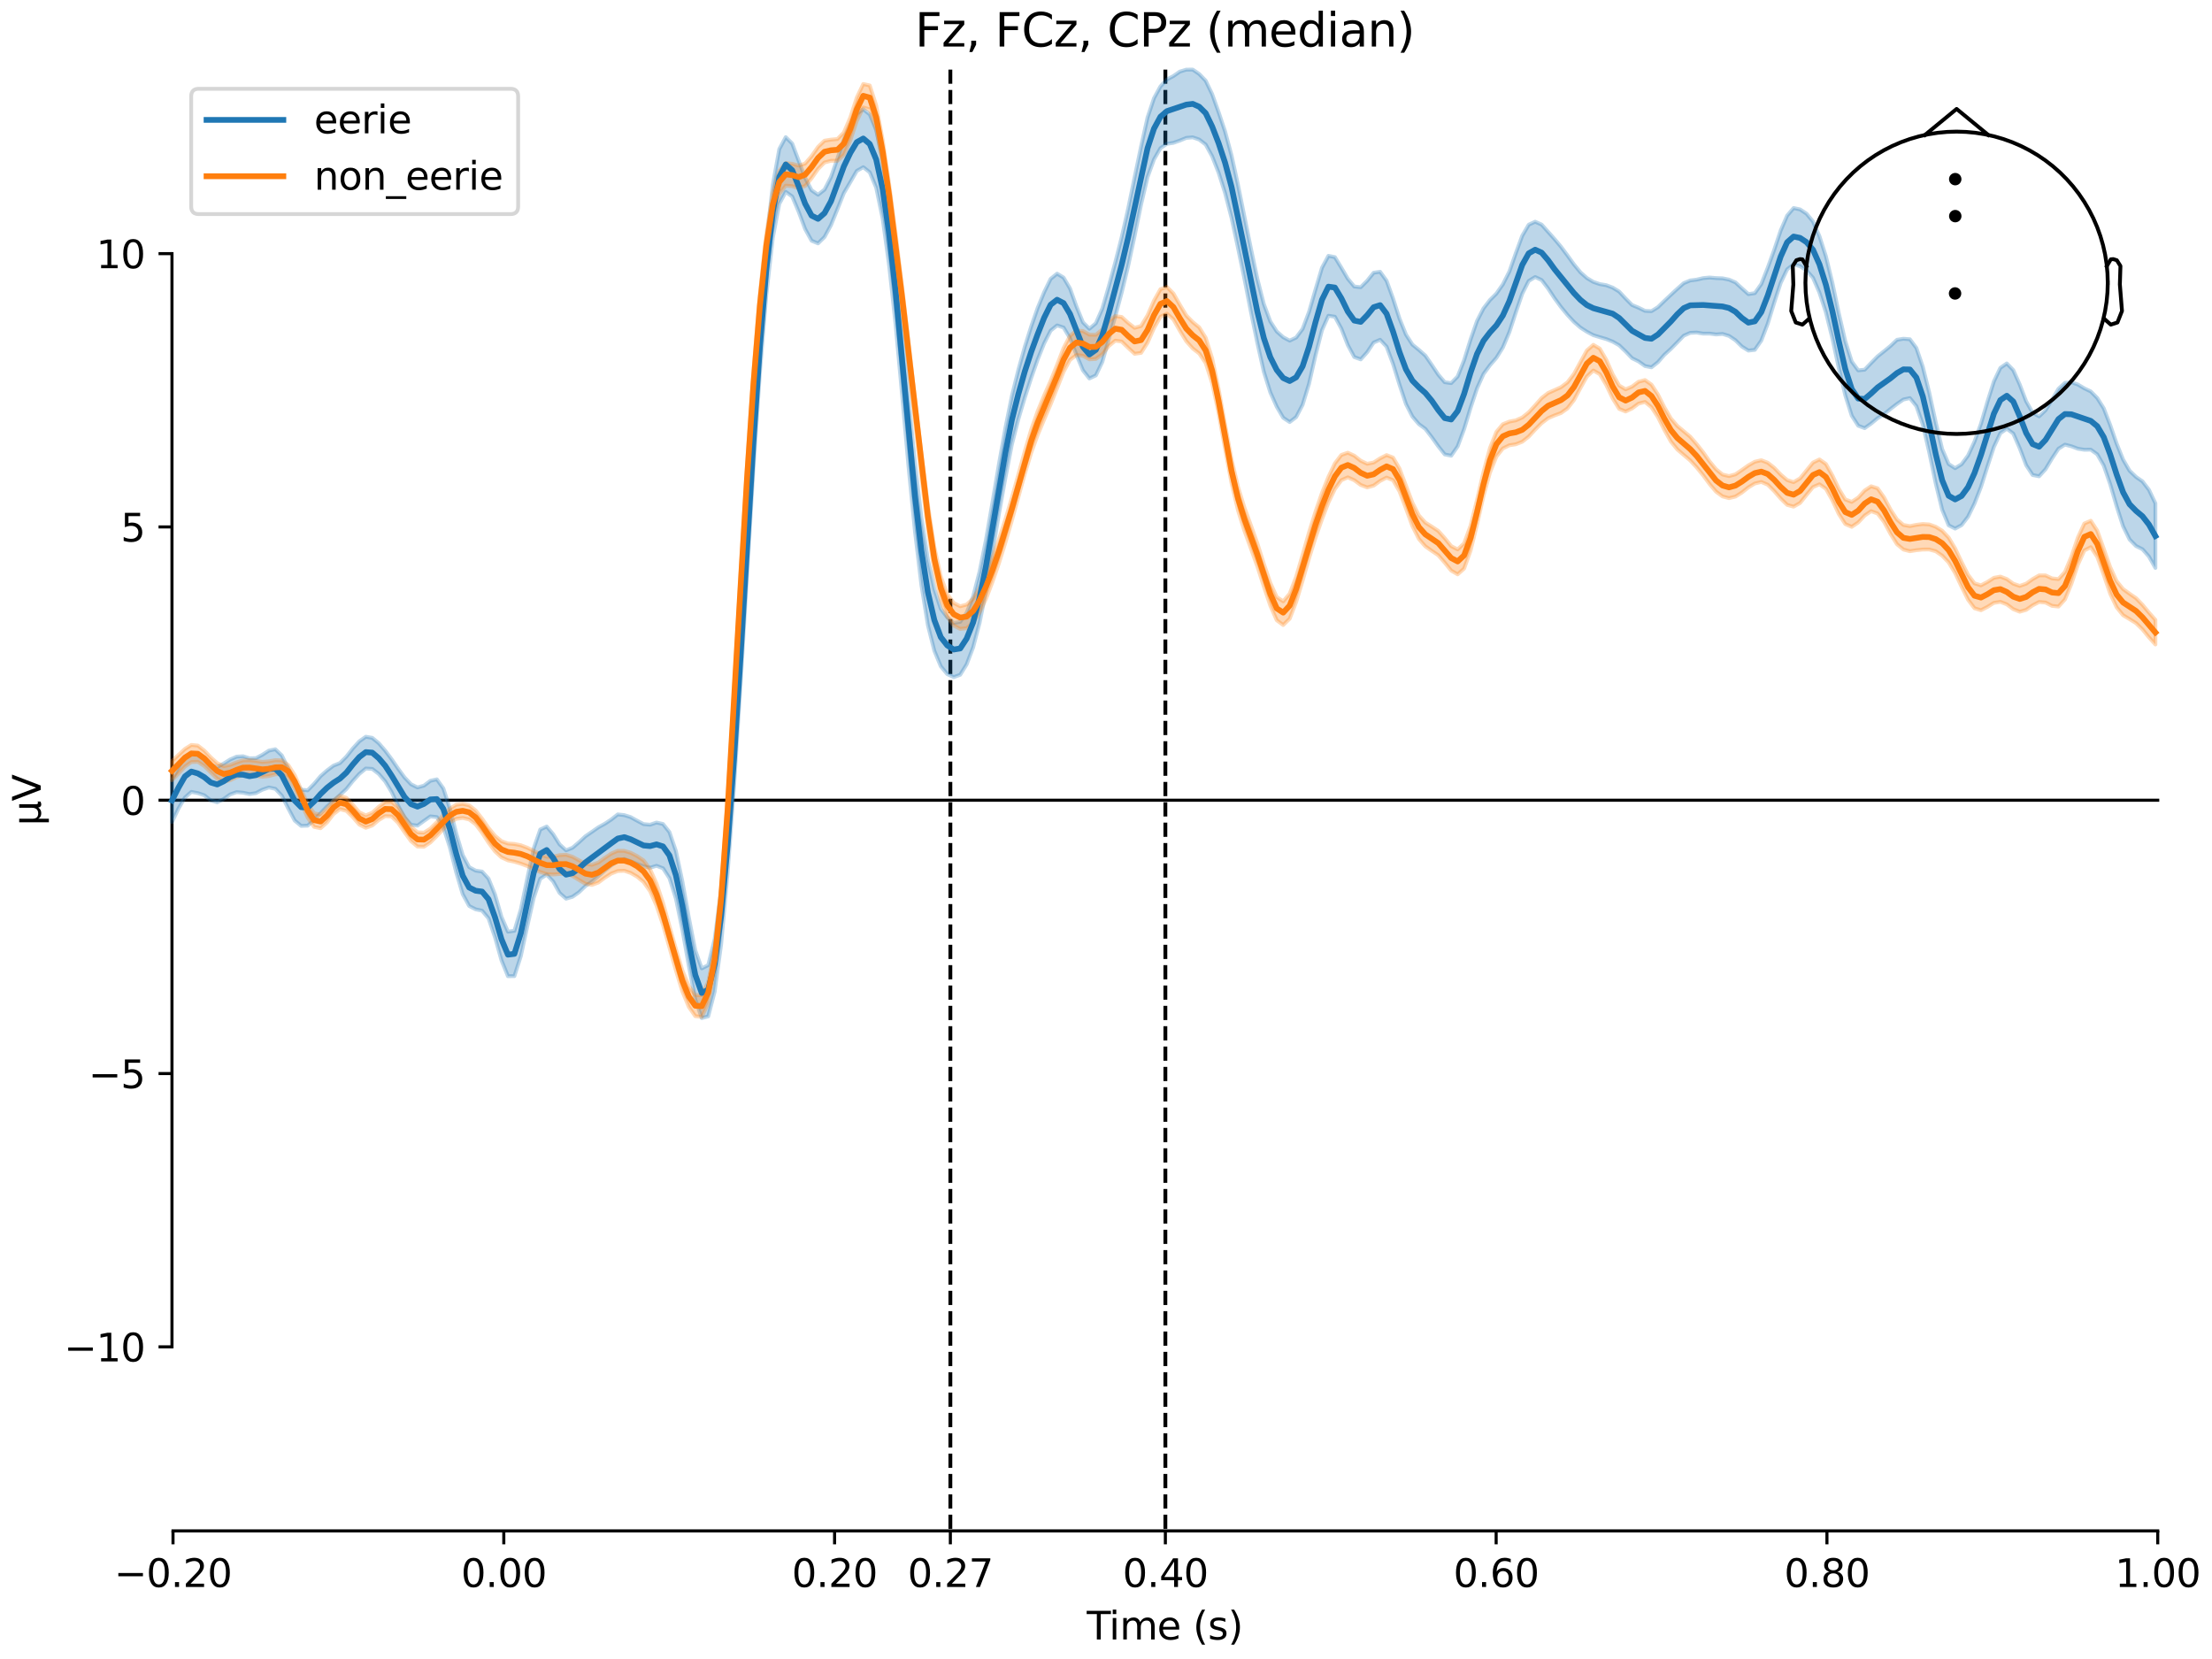 <?xml version="1.0" encoding="utf-8" standalone="no"?>
<!DOCTYPE svg PUBLIC "-//W3C//DTD SVG 1.1//EN"
  "http://www.w3.org/Graphics/SVG/1.1/DTD/svg11.dtd">
<svg xmlns:xlink="http://www.w3.org/1999/xlink" width="576pt" height="432pt" viewBox="0 0 576 432" xmlns="http://www.w3.org/2000/svg" version="1.1">
 <defs>
  <style type="text/css">*{stroke-linejoin: round; stroke-linecap: butt}</style>
 </defs>
 <g id="figure_1">
  <g id="patch_1">
   <path d="M 0 432 
L 576 432 
L 576 0 
L 0 0 
z
" style="fill: #ffffff"/>
  </g>
  <g id="axes_1">
   <g id="patch_2">
    <path d="M 44.783 398.644 
L 561.867 398.644 
L 561.867 18.118 
L 44.783 18.118 
L 44.783 398.644 
z
" style="fill: none; opacity: 0"/>
   </g>
   <g id="patch_3">
    <path d="M 44.783 350.717 
L 44.783 66.045 
" style="fill: none; stroke: #000000; stroke-width: 0.8; stroke-linejoin: miter; stroke-linecap: square"/>
   </g>
   <g id="LineCollection_1">
    <path d="M 247.471 18.118 
L 247.471 398.644 
" clip-path="url(#p1918c30d95)" style="fill: none; stroke-dasharray: 3.7,1.6; stroke-dashoffset: 0; stroke: #000000"/>
    <path d="M 303.46 18.118 
L 303.46 398.644 
" clip-path="url(#p1918c30d95)" style="fill: none; stroke-dasharray: 3.7,1.6; stroke-dashoffset: 0; stroke: #000000"/>
   </g>
   <g id="matplotlib.axis_1">
    <g id="xtick_1">
     <g id="line2d_1">
      <defs>
       <path id="ma03514afcb" d="M 0 0 
L 0 3.5 
" style="stroke: #000000; stroke-width: 0.8"/>
      </defs>
      <g>
       <use xlink:href="#ma03514afcb" x="45.052" y="398.644" style="stroke: #000000; stroke-width: 0.8"/>
      </g>
     </g>
     <g id="text_1">
      <!-- −0.20 -->
      <g transform="translate(29.73 413.242) scale(0.1 -0.1)">
       <defs>
        <path id="DejaVuSans-2212" d="M 678 2272 
L 4684 2272 
L 4684 1741 
L 678 1741 
L 678 2272 
z
" transform="scale(0.016)"/>
        <path id="DejaVuSans-30" d="M 2034 4250 
Q 1547 4250 1301 3770 
Q 1056 3291 1056 2328 
Q 1056 1369 1301 889 
Q 1547 409 2034 409 
Q 2525 409 2770 889 
Q 3016 1369 3016 2328 
Q 3016 3291 2770 3770 
Q 2525 4250 2034 4250 
z
M 2034 4750 
Q 2819 4750 3233 4129 
Q 3647 3509 3647 2328 
Q 3647 1150 3233 529 
Q 2819 -91 2034 -91 
Q 1250 -91 836 529 
Q 422 1150 422 2328 
Q 422 3509 836 4129 
Q 1250 4750 2034 4750 
z
" transform="scale(0.016)"/>
        <path id="DejaVuSans-2e" d="M 684 794 
L 1344 794 
L 1344 0 
L 684 0 
L 684 794 
z
" transform="scale(0.016)"/>
        <path id="DejaVuSans-32" d="M 1228 531 
L 3431 531 
L 3431 0 
L 469 0 
L 469 531 
Q 828 903 1448 1529 
Q 2069 2156 2228 2338 
Q 2531 2678 2651 2914 
Q 2772 3150 2772 3378 
Q 2772 3750 2511 3984 
Q 2250 4219 1831 4219 
Q 1534 4219 1204 4116 
Q 875 4013 500 3803 
L 500 4441 
Q 881 4594 1212 4672 
Q 1544 4750 1819 4750 
Q 2544 4750 2975 4387 
Q 3406 4025 3406 3419 
Q 3406 3131 3298 2873 
Q 3191 2616 2906 2266 
Q 2828 2175 2409 1742 
Q 1991 1309 1228 531 
z
" transform="scale(0.016)"/>
       </defs>
       <use xlink:href="#DejaVuSans-2212"/>
       <use xlink:href="#DejaVuSans-30" transform="translate(83.789 0)"/>
       <use xlink:href="#DejaVuSans-2e" transform="translate(147.412 0)"/>
       <use xlink:href="#DejaVuSans-32" transform="translate(179.199 0)"/>
       <use xlink:href="#DejaVuSans-30" transform="translate(242.822 0)"/>
      </g>
     </g>
    </g>
    <g id="xtick_2">
     <g id="line2d_2">
      <g>
       <use xlink:href="#ma03514afcb" x="131.188" y="398.644" style="stroke: #000000; stroke-width: 0.8"/>
      </g>
     </g>
     <g id="text_2">
      <!-- 0.00 -->
      <g transform="translate(120.055 413.242) scale(0.1 -0.1)">
       <use xlink:href="#DejaVuSans-30"/>
       <use xlink:href="#DejaVuSans-2e" transform="translate(63.623 0)"/>
       <use xlink:href="#DejaVuSans-30" transform="translate(95.41 0)"/>
       <use xlink:href="#DejaVuSans-30" transform="translate(159.033 0)"/>
      </g>
     </g>
    </g>
    <g id="xtick_3">
     <g id="line2d_3">
      <g>
       <use xlink:href="#ma03514afcb" x="217.324" y="398.644" style="stroke: #000000; stroke-width: 0.8"/>
      </g>
     </g>
     <g id="text_3">
      <!-- 0.20 -->
      <g transform="translate(206.191 413.242) scale(0.1 -0.1)">
       <use xlink:href="#DejaVuSans-30"/>
       <use xlink:href="#DejaVuSans-2e" transform="translate(63.623 0)"/>
       <use xlink:href="#DejaVuSans-32" transform="translate(95.41 0)"/>
       <use xlink:href="#DejaVuSans-30" transform="translate(159.033 0)"/>
      </g>
     </g>
    </g>
    <g id="xtick_4">
     <g id="line2d_4">
      <g>
       <use xlink:href="#ma03514afcb" x="247.471" y="398.644" style="stroke: #000000; stroke-width: 0.8"/>
      </g>
     </g>
     <g id="text_4">
      <!-- 0.27 -->
      <g transform="translate(236.339 413.242) scale(0.1 -0.1)">
       <defs>
        <path id="DejaVuSans-37" d="M 525 4666 
L 3525 4666 
L 3525 4397 
L 1831 0 
L 1172 0 
L 2766 4134 
L 525 4134 
L 525 4666 
z
" transform="scale(0.016)"/>
       </defs>
       <use xlink:href="#DejaVuSans-30"/>
       <use xlink:href="#DejaVuSans-2e" transform="translate(63.623 0)"/>
       <use xlink:href="#DejaVuSans-32" transform="translate(95.41 0)"/>
       <use xlink:href="#DejaVuSans-37" transform="translate(159.033 0)"/>
      </g>
     </g>
    </g>
    <g id="xtick_5">
     <g id="line2d_5">
      <g>
       <use xlink:href="#ma03514afcb" x="303.46" y="398.644" style="stroke: #000000; stroke-width: 0.8"/>
      </g>
     </g>
     <g id="text_5">
      <!-- 0.40 -->
      <g transform="translate(292.327 413.242) scale(0.1 -0.1)">
       <defs>
        <path id="DejaVuSans-34" d="M 2419 4116 
L 825 1625 
L 2419 1625 
L 2419 4116 
z
M 2253 4666 
L 3047 4666 
L 3047 1625 
L 3713 1625 
L 3713 1100 
L 3047 1100 
L 3047 0 
L 2419 0 
L 2419 1100 
L 313 1100 
L 313 1709 
L 2253 4666 
z
" transform="scale(0.016)"/>
       </defs>
       <use xlink:href="#DejaVuSans-30"/>
       <use xlink:href="#DejaVuSans-2e" transform="translate(63.623 0)"/>
       <use xlink:href="#DejaVuSans-34" transform="translate(95.41 0)"/>
       <use xlink:href="#DejaVuSans-30" transform="translate(159.033 0)"/>
      </g>
     </g>
    </g>
    <g id="xtick_6">
     <g id="line2d_6">
      <g>
       <use xlink:href="#ma03514afcb" x="389.595" y="398.644" style="stroke: #000000; stroke-width: 0.8"/>
      </g>
     </g>
     <g id="text_6">
      <!-- 0.60 -->
      <g transform="translate(378.463 413.242) scale(0.1 -0.1)">
       <defs>
        <path id="DejaVuSans-36" d="M 2113 2584 
Q 1688 2584 1439 2293 
Q 1191 2003 1191 1497 
Q 1191 994 1439 701 
Q 1688 409 2113 409 
Q 2538 409 2786 701 
Q 3034 994 3034 1497 
Q 3034 2003 2786 2293 
Q 2538 2584 2113 2584 
z
M 3366 4563 
L 3366 3988 
Q 3128 4100 2886 4159 
Q 2644 4219 2406 4219 
Q 1781 4219 1451 3797 
Q 1122 3375 1075 2522 
Q 1259 2794 1537 2939 
Q 1816 3084 2150 3084 
Q 2853 3084 3261 2657 
Q 3669 2231 3669 1497 
Q 3669 778 3244 343 
Q 2819 -91 2113 -91 
Q 1303 -91 875 529 
Q 447 1150 447 2328 
Q 447 3434 972 4092 
Q 1497 4750 2381 4750 
Q 2619 4750 2861 4703 
Q 3103 4656 3366 4563 
z
" transform="scale(0.016)"/>
       </defs>
       <use xlink:href="#DejaVuSans-30"/>
       <use xlink:href="#DejaVuSans-2e" transform="translate(63.623 0)"/>
       <use xlink:href="#DejaVuSans-36" transform="translate(95.41 0)"/>
       <use xlink:href="#DejaVuSans-30" transform="translate(159.033 0)"/>
      </g>
     </g>
    </g>
    <g id="xtick_7">
     <g id="line2d_7">
      <g>
       <use xlink:href="#ma03514afcb" x="475.731" y="398.644" style="stroke: #000000; stroke-width: 0.8"/>
      </g>
     </g>
     <g id="text_7">
      <!-- 0.80 -->
      <g transform="translate(464.598 413.242) scale(0.1 -0.1)">
       <defs>
        <path id="DejaVuSans-38" d="M 2034 2216 
Q 1584 2216 1326 1975 
Q 1069 1734 1069 1313 
Q 1069 891 1326 650 
Q 1584 409 2034 409 
Q 2484 409 2743 651 
Q 3003 894 3003 1313 
Q 3003 1734 2745 1975 
Q 2488 2216 2034 2216 
z
M 1403 2484 
Q 997 2584 770 2862 
Q 544 3141 544 3541 
Q 544 4100 942 4425 
Q 1341 4750 2034 4750 
Q 2731 4750 3128 4425 
Q 3525 4100 3525 3541 
Q 3525 3141 3298 2862 
Q 3072 2584 2669 2484 
Q 3125 2378 3379 2068 
Q 3634 1759 3634 1313 
Q 3634 634 3220 271 
Q 2806 -91 2034 -91 
Q 1263 -91 848 271 
Q 434 634 434 1313 
Q 434 1759 690 2068 
Q 947 2378 1403 2484 
z
M 1172 3481 
Q 1172 3119 1398 2916 
Q 1625 2713 2034 2713 
Q 2441 2713 2670 2916 
Q 2900 3119 2900 3481 
Q 2900 3844 2670 4047 
Q 2441 4250 2034 4250 
Q 1625 4250 1398 4047 
Q 1172 3844 1172 3481 
z
" transform="scale(0.016)"/>
       </defs>
       <use xlink:href="#DejaVuSans-30"/>
       <use xlink:href="#DejaVuSans-2e" transform="translate(63.623 0)"/>
       <use xlink:href="#DejaVuSans-38" transform="translate(95.41 0)"/>
       <use xlink:href="#DejaVuSans-30" transform="translate(159.033 0)"/>
      </g>
     </g>
    </g>
    <g id="xtick_8">
     <g id="line2d_8">
      <g>
       <use xlink:href="#ma03514afcb" x="561.867" y="398.644" style="stroke: #000000; stroke-width: 0.8"/>
      </g>
     </g>
     <g id="text_8">
      <!-- 1.00 -->
      <g transform="translate(550.734 413.242) scale(0.1 -0.1)">
       <defs>
        <path id="DejaVuSans-31" d="M 794 531 
L 1825 531 
L 1825 4091 
L 703 3866 
L 703 4441 
L 1819 4666 
L 2450 4666 
L 2450 531 
L 3481 531 
L 3481 0 
L 794 0 
L 794 531 
z
" transform="scale(0.016)"/>
       </defs>
       <use xlink:href="#DejaVuSans-31"/>
       <use xlink:href="#DejaVuSans-2e" transform="translate(63.623 0)"/>
       <use xlink:href="#DejaVuSans-30" transform="translate(95.41 0)"/>
       <use xlink:href="#DejaVuSans-30" transform="translate(159.033 0)"/>
      </g>
     </g>
    </g>
    <g id="text_9">
     <!-- Time (s) -->
     <g transform="translate(282.996 426.92) scale(0.1 -0.1)">
      <defs>
       <path id="DejaVuSans-54" d="M -19 4666 
L 3928 4666 
L 3928 4134 
L 2272 4134 
L 2272 0 
L 1638 0 
L 1638 4134 
L -19 4134 
L -19 4666 
z
" transform="scale(0.016)"/>
       <path id="DejaVuSans-69" d="M 603 3500 
L 1178 3500 
L 1178 0 
L 603 0 
L 603 3500 
z
M 603 4863 
L 1178 4863 
L 1178 4134 
L 603 4134 
L 603 4863 
z
" transform="scale(0.016)"/>
       <path id="DejaVuSans-6d" d="M 3328 2828 
Q 3544 3216 3844 3400 
Q 4144 3584 4550 3584 
Q 5097 3584 5394 3201 
Q 5691 2819 5691 2113 
L 5691 0 
L 5113 0 
L 5113 2094 
Q 5113 2597 4934 2840 
Q 4756 3084 4391 3084 
Q 3944 3084 3684 2787 
Q 3425 2491 3425 1978 
L 3425 0 
L 2847 0 
L 2847 2094 
Q 2847 2600 2669 2842 
Q 2491 3084 2119 3084 
Q 1678 3084 1418 2786 
Q 1159 2488 1159 1978 
L 1159 0 
L 581 0 
L 581 3500 
L 1159 3500 
L 1159 2956 
Q 1356 3278 1631 3431 
Q 1906 3584 2284 3584 
Q 2666 3584 2933 3390 
Q 3200 3197 3328 2828 
z
" transform="scale(0.016)"/>
       <path id="DejaVuSans-65" d="M 3597 1894 
L 3597 1613 
L 953 1613 
Q 991 1019 1311 708 
Q 1631 397 2203 397 
Q 2534 397 2845 478 
Q 3156 559 3463 722 
L 3463 178 
Q 3153 47 2828 -22 
Q 2503 -91 2169 -91 
Q 1331 -91 842 396 
Q 353 884 353 1716 
Q 353 2575 817 3079 
Q 1281 3584 2069 3584 
Q 2775 3584 3186 3129 
Q 3597 2675 3597 1894 
z
M 3022 2063 
Q 3016 2534 2758 2815 
Q 2500 3097 2075 3097 
Q 1594 3097 1305 2825 
Q 1016 2553 972 2059 
L 3022 2063 
z
" transform="scale(0.016)"/>
       <path id="DejaVuSans-20" transform="scale(0.016)"/>
       <path id="DejaVuSans-28" d="M 1984 4856 
Q 1566 4138 1362 3434 
Q 1159 2731 1159 2009 
Q 1159 1288 1364 580 
Q 1569 -128 1984 -844 
L 1484 -844 
Q 1016 -109 783 600 
Q 550 1309 550 2009 
Q 550 2706 781 3412 
Q 1013 4119 1484 4856 
L 1984 4856 
z
" transform="scale(0.016)"/>
       <path id="DejaVuSans-73" d="M 2834 3397 
L 2834 2853 
Q 2591 2978 2328 3040 
Q 2066 3103 1784 3103 
Q 1356 3103 1142 2972 
Q 928 2841 928 2578 
Q 928 2378 1081 2264 
Q 1234 2150 1697 2047 
L 1894 2003 
Q 2506 1872 2764 1633 
Q 3022 1394 3022 966 
Q 3022 478 2636 193 
Q 2250 -91 1575 -91 
Q 1294 -91 989 -36 
Q 684 19 347 128 
L 347 722 
Q 666 556 975 473 
Q 1284 391 1588 391 
Q 1994 391 2212 530 
Q 2431 669 2431 922 
Q 2431 1156 2273 1281 
Q 2116 1406 1581 1522 
L 1381 1569 
Q 847 1681 609 1914 
Q 372 2147 372 2553 
Q 372 3047 722 3315 
Q 1072 3584 1716 3584 
Q 2034 3584 2315 3537 
Q 2597 3491 2834 3397 
z
" transform="scale(0.016)"/>
       <path id="DejaVuSans-29" d="M 513 4856 
L 1013 4856 
Q 1481 4119 1714 3412 
Q 1947 2706 1947 2009 
Q 1947 1309 1714 600 
Q 1481 -109 1013 -844 
L 513 -844 
Q 928 -128 1133 580 
Q 1338 1288 1338 2009 
Q 1338 2731 1133 3434 
Q 928 4138 513 4856 
z
" transform="scale(0.016)"/>
      </defs>
      <use xlink:href="#DejaVuSans-54"/>
      <use xlink:href="#DejaVuSans-69" transform="translate(57.959 0)"/>
      <use xlink:href="#DejaVuSans-6d" transform="translate(85.742 0)"/>
      <use xlink:href="#DejaVuSans-65" transform="translate(183.154 0)"/>
      <use xlink:href="#DejaVuSans-20" transform="translate(244.678 0)"/>
      <use xlink:href="#DejaVuSans-28" transform="translate(276.465 0)"/>
      <use xlink:href="#DejaVuSans-73" transform="translate(315.479 0)"/>
      <use xlink:href="#DejaVuSans-29" transform="translate(367.578 0)"/>
     </g>
    </g>
   </g>
   <g id="matplotlib.axis_2">
    <g id="ytick_1">
     <g id="line2d_9">
      <defs>
       <path id="m13ddfbbdc4" d="M 0 0 
L -3.5 0 
" style="stroke: #000000; stroke-width: 0.8"/>
      </defs>
      <g>
       <use xlink:href="#m13ddfbbdc4" x="44.783" y="350.717" style="stroke: #000000; stroke-width: 0.8"/>
      </g>
     </g>
     <g id="text_10">
      <!-- −10 -->
      <g transform="translate(16.678 354.516) scale(0.1 -0.1)">
       <use xlink:href="#DejaVuSans-2212"/>
       <use xlink:href="#DejaVuSans-31" transform="translate(83.789 0)"/>
       <use xlink:href="#DejaVuSans-30" transform="translate(147.412 0)"/>
      </g>
     </g>
    </g>
    <g id="ytick_2">
     <g id="line2d_10">
      <g>
       <use xlink:href="#m13ddfbbdc4" x="44.783" y="279.549" style="stroke: #000000; stroke-width: 0.8"/>
      </g>
     </g>
     <g id="text_11">
      <!-- −5 -->
      <g transform="translate(23.041 283.348) scale(0.1 -0.1)">
       <defs>
        <path id="DejaVuSans-35" d="M 691 4666 
L 3169 4666 
L 3169 4134 
L 1269 4134 
L 1269 2991 
Q 1406 3038 1543 3061 
Q 1681 3084 1819 3084 
Q 2600 3084 3056 2656 
Q 3513 2228 3513 1497 
Q 3513 744 3044 326 
Q 2575 -91 1722 -91 
Q 1428 -91 1123 -41 
Q 819 9 494 109 
L 494 744 
Q 775 591 1075 516 
Q 1375 441 1709 441 
Q 2250 441 2565 725 
Q 2881 1009 2881 1497 
Q 2881 1984 2565 2268 
Q 2250 2553 1709 2553 
Q 1456 2553 1204 2497 
Q 953 2441 691 2322 
L 691 4666 
z
" transform="scale(0.016)"/>
       </defs>
       <use xlink:href="#DejaVuSans-2212"/>
       <use xlink:href="#DejaVuSans-35" transform="translate(83.789 0)"/>
      </g>
     </g>
    </g>
    <g id="ytick_3">
     <g id="line2d_11">
      <g>
       <use xlink:href="#m13ddfbbdc4" x="44.783" y="208.381" style="stroke: #000000; stroke-width: 0.8"/>
      </g>
     </g>
     <g id="text_12">
      <!-- 0 -->
      <g transform="translate(31.421 212.18) scale(0.1 -0.1)">
       <use xlink:href="#DejaVuSans-30"/>
      </g>
     </g>
    </g>
    <g id="ytick_4">
     <g id="line2d_12">
      <g>
       <use xlink:href="#m13ddfbbdc4" x="44.783" y="137.213" style="stroke: #000000; stroke-width: 0.8"/>
      </g>
     </g>
     <g id="text_13">
      <!-- 5 -->
      <g transform="translate(31.421 141.012) scale(0.1 -0.1)">
       <use xlink:href="#DejaVuSans-35"/>
      </g>
     </g>
    </g>
    <g id="ytick_5">
     <g id="line2d_13">
      <g>
       <use xlink:href="#m13ddfbbdc4" x="44.783" y="66.045" style="stroke: #000000; stroke-width: 0.8"/>
      </g>
     </g>
     <g id="text_14">
      <!-- 10 -->
      <g transform="translate(25.058 69.844) scale(0.1 -0.1)">
       <use xlink:href="#DejaVuSans-31"/>
       <use xlink:href="#DejaVuSans-30" transform="translate(63.623 0)"/>
      </g>
     </g>
    </g>
    <g id="text_15">
     <!-- µV -->
     <g transform="translate(10.599 214.982) rotate(-90) scale(0.1 -0.1)">
      <defs>
       <path id="DejaVuSans-b5" d="M 544 -1331 
L 544 3500 
L 1119 3500 
L 1119 1325 
Q 1119 872 1334 640 
Q 1550 409 1972 409 
Q 2434 409 2667 671 
Q 2900 934 2900 1459 
L 2900 3500 
L 3475 3500 
L 3475 806 
Q 3475 619 3529 530 
Q 3584 441 3700 441 
Q 3728 441 3778 458 
Q 3828 475 3916 513 
L 3916 50 
Q 3788 -22 3673 -56 
Q 3559 -91 3450 -91 
Q 3234 -91 3106 31 
Q 2978 153 2931 403 
Q 2775 156 2548 32 
Q 2322 -91 2016 -91 
Q 1697 -91 1473 31 
Q 1250 153 1119 397 
L 1119 -1331 
L 544 -1331 
z
" transform="scale(0.016)"/>
       <path id="DejaVuSans-56" d="M 1831 0 
L 50 4666 
L 709 4666 
L 2188 738 
L 3669 4666 
L 4325 4666 
L 2547 0 
L 1831 0 
z
" transform="scale(0.016)"/>
      </defs>
      <use xlink:href="#DejaVuSans-b5"/>
      <use xlink:href="#DejaVuSans-56" transform="translate(63.623 0)"/>
     </g>
    </g>
   </g>
   <g id="patch_4">
    <path d="M 45.052 398.644 
L 561.867 398.644 
" style="fill: none; stroke: #000000; stroke-width: 0.8; stroke-linejoin: miter; stroke-linecap: square"/>
   </g>
   <g id="patch_5">
    <path d="M 44.783 208.381 
L 561.867 208.381 
" style="fill: none; stroke: #000000; stroke-width: 0.8; stroke-linejoin: miter; stroke-linecap: square"/>
   </g>
   <g id="text_16">
    <!-- Fz, FCz, CPz (median) -->
    <g transform="translate(238.271 12.118) scale(0.12 -0.12)">
     <defs>
      <path id="DejaVuSans-46" d="M 628 4666 
L 3309 4666 
L 3309 4134 
L 1259 4134 
L 1259 2759 
L 3109 2759 
L 3109 2228 
L 1259 2228 
L 1259 0 
L 628 0 
L 628 4666 
z
" transform="scale(0.016)"/>
      <path id="DejaVuSans-7a" d="M 353 3500 
L 3084 3500 
L 3084 2975 
L 922 459 
L 3084 459 
L 3084 0 
L 275 0 
L 275 525 
L 2438 3041 
L 353 3041 
L 353 3500 
z
" transform="scale(0.016)"/>
      <path id="DejaVuSans-2c" d="M 750 794 
L 1409 794 
L 1409 256 
L 897 -744 
L 494 -744 
L 750 256 
L 750 794 
z
" transform="scale(0.016)"/>
      <path id="DejaVuSans-43" d="M 4122 4306 
L 4122 3641 
Q 3803 3938 3442 4084 
Q 3081 4231 2675 4231 
Q 1875 4231 1450 3742 
Q 1025 3253 1025 2328 
Q 1025 1406 1450 917 
Q 1875 428 2675 428 
Q 3081 428 3442 575 
Q 3803 722 4122 1019 
L 4122 359 
Q 3791 134 3420 21 
Q 3050 -91 2638 -91 
Q 1578 -91 968 557 
Q 359 1206 359 2328 
Q 359 3453 968 4101 
Q 1578 4750 2638 4750 
Q 3056 4750 3426 4639 
Q 3797 4528 4122 4306 
z
" transform="scale(0.016)"/>
      <path id="DejaVuSans-50" d="M 1259 4147 
L 1259 2394 
L 2053 2394 
Q 2494 2394 2734 2622 
Q 2975 2850 2975 3272 
Q 2975 3691 2734 3919 
Q 2494 4147 2053 4147 
L 1259 4147 
z
M 628 4666 
L 2053 4666 
Q 2838 4666 3239 4311 
Q 3641 3956 3641 3272 
Q 3641 2581 3239 2228 
Q 2838 1875 2053 1875 
L 1259 1875 
L 1259 0 
L 628 0 
L 628 4666 
z
" transform="scale(0.016)"/>
      <path id="DejaVuSans-64" d="M 2906 2969 
L 2906 4863 
L 3481 4863 
L 3481 0 
L 2906 0 
L 2906 525 
Q 2725 213 2448 61 
Q 2172 -91 1784 -91 
Q 1150 -91 751 415 
Q 353 922 353 1747 
Q 353 2572 751 3078 
Q 1150 3584 1784 3584 
Q 2172 3584 2448 3432 
Q 2725 3281 2906 2969 
z
M 947 1747 
Q 947 1113 1208 752 
Q 1469 391 1925 391 
Q 2381 391 2643 752 
Q 2906 1113 2906 1747 
Q 2906 2381 2643 2742 
Q 2381 3103 1925 3103 
Q 1469 3103 1208 2742 
Q 947 2381 947 1747 
z
" transform="scale(0.016)"/>
      <path id="DejaVuSans-61" d="M 2194 1759 
Q 1497 1759 1228 1600 
Q 959 1441 959 1056 
Q 959 750 1161 570 
Q 1363 391 1709 391 
Q 2188 391 2477 730 
Q 2766 1069 2766 1631 
L 2766 1759 
L 2194 1759 
z
M 3341 1997 
L 3341 0 
L 2766 0 
L 2766 531 
Q 2569 213 2275 61 
Q 1981 -91 1556 -91 
Q 1019 -91 701 211 
Q 384 513 384 1019 
Q 384 1609 779 1909 
Q 1175 2209 1959 2209 
L 2766 2209 
L 2766 2266 
Q 2766 2663 2505 2880 
Q 2244 3097 1772 3097 
Q 1472 3097 1187 3025 
Q 903 2953 641 2809 
L 641 3341 
Q 956 3463 1253 3523 
Q 1550 3584 1831 3584 
Q 2591 3584 2966 3190 
Q 3341 2797 3341 1997 
z
" transform="scale(0.016)"/>
      <path id="DejaVuSans-6e" d="M 3513 2113 
L 3513 0 
L 2938 0 
L 2938 2094 
Q 2938 2591 2744 2837 
Q 2550 3084 2163 3084 
Q 1697 3084 1428 2787 
Q 1159 2491 1159 1978 
L 1159 0 
L 581 0 
L 581 3500 
L 1159 3500 
L 1159 2956 
Q 1366 3272 1645 3428 
Q 1925 3584 2291 3584 
Q 2894 3584 3203 3211 
Q 3513 2838 3513 2113 
z
" transform="scale(0.016)"/>
     </defs>
     <use xlink:href="#DejaVuSans-46"/>
     <use xlink:href="#DejaVuSans-7a" transform="translate(57.52 0)"/>
     <use xlink:href="#DejaVuSans-2c" transform="translate(110.01 0)"/>
     <use xlink:href="#DejaVuSans-20" transform="translate(141.797 0)"/>
     <use xlink:href="#DejaVuSans-46" transform="translate(173.584 0)"/>
     <use xlink:href="#DejaVuSans-43" transform="translate(231.104 0)"/>
     <use xlink:href="#DejaVuSans-7a" transform="translate(300.928 0)"/>
     <use xlink:href="#DejaVuSans-2c" transform="translate(353.418 0)"/>
     <use xlink:href="#DejaVuSans-20" transform="translate(385.205 0)"/>
     <use xlink:href="#DejaVuSans-43" transform="translate(416.992 0)"/>
     <use xlink:href="#DejaVuSans-50" transform="translate(486.816 0)"/>
     <use xlink:href="#DejaVuSans-7a" transform="translate(547.119 0)"/>
     <use xlink:href="#DejaVuSans-20" transform="translate(599.609 0)"/>
     <use xlink:href="#DejaVuSans-28" transform="translate(631.396 0)"/>
     <use xlink:href="#DejaVuSans-6d" transform="translate(670.41 0)"/>
     <use xlink:href="#DejaVuSans-65" transform="translate(767.822 0)"/>
     <use xlink:href="#DejaVuSans-64" transform="translate(829.346 0)"/>
     <use xlink:href="#DejaVuSans-69" transform="translate(892.822 0)"/>
     <use xlink:href="#DejaVuSans-61" transform="translate(920.605 0)"/>
     <use xlink:href="#DejaVuSans-6e" transform="translate(981.885 0)"/>
     <use xlink:href="#DejaVuSans-29" transform="translate(1045.264 0)"/>
    </g>
   </g>
   <g id="legend_1">
    <g id="patch_6">
     <path d="M 51.783 55.753 
L 132.925 55.753 
Q 134.925 55.753 134.925 53.753 
L 134.925 25.118 
Q 134.925 23.118 132.925 23.118 
L 51.783 23.118 
Q 49.783 23.118 49.783 25.118 
L 49.783 53.753 
Q 49.783 55.753 51.783 55.753 
z
" style="fill: #ffffff; opacity: 0.8; stroke: #cccccc; stroke-linejoin: miter"/>
    </g>
    <g id="line2d_14">
     <path d="M 53.783 31.217 
L 63.783 31.217 
L 73.783 31.217 
" style="fill: none; stroke: #1f77b4; stroke-width: 1.5; stroke-linecap: square"/>
    </g>
    <g id="text_17">
     <!-- eerie -->
     <g transform="translate(81.783 34.717) scale(0.1 -0.1)">
      <defs>
       <path id="DejaVuSans-72" d="M 2631 2963 
Q 2534 3019 2420 3045 
Q 2306 3072 2169 3072 
Q 1681 3072 1420 2755 
Q 1159 2438 1159 1844 
L 1159 0 
L 581 0 
L 581 3500 
L 1159 3500 
L 1159 2956 
Q 1341 3275 1631 3429 
Q 1922 3584 2338 3584 
Q 2397 3584 2469 3576 
Q 2541 3569 2628 3553 
L 2631 2963 
z
" transform="scale(0.016)"/>
      </defs>
      <use xlink:href="#DejaVuSans-65"/>
      <use xlink:href="#DejaVuSans-65" transform="translate(61.523 0)"/>
      <use xlink:href="#DejaVuSans-72" transform="translate(123.047 0)"/>
      <use xlink:href="#DejaVuSans-69" transform="translate(164.16 0)"/>
      <use xlink:href="#DejaVuSans-65" transform="translate(191.943 0)"/>
     </g>
    </g>
    <g id="line2d_15">
     <path d="M 53.783 45.895 
L 63.783 45.895 
L 73.783 45.895 
" style="fill: none; stroke: #ff7f0e; stroke-width: 1.5; stroke-linecap: square"/>
    </g>
    <g id="text_18">
     <!-- non_eerie -->
     <g transform="translate(81.783 49.395) scale(0.1 -0.1)">
      <defs>
       <path id="DejaVuSans-6f" d="M 1959 3097 
Q 1497 3097 1228 2736 
Q 959 2375 959 1747 
Q 959 1119 1226 758 
Q 1494 397 1959 397 
Q 2419 397 2687 759 
Q 2956 1122 2956 1747 
Q 2956 2369 2687 2733 
Q 2419 3097 1959 3097 
z
M 1959 3584 
Q 2709 3584 3137 3096 
Q 3566 2609 3566 1747 
Q 3566 888 3137 398 
Q 2709 -91 1959 -91 
Q 1206 -91 779 398 
Q 353 888 353 1747 
Q 353 2609 779 3096 
Q 1206 3584 1959 3584 
z
" transform="scale(0.016)"/>
       <path id="DejaVuSans-5f" d="M 3263 -1063 
L 3263 -1509 
L -63 -1509 
L -63 -1063 
L 3263 -1063 
z
" transform="scale(0.016)"/>
      </defs>
      <use xlink:href="#DejaVuSans-6e"/>
      <use xlink:href="#DejaVuSans-6f" transform="translate(63.379 0)"/>
      <use xlink:href="#DejaVuSans-6e" transform="translate(124.561 0)"/>
      <use xlink:href="#DejaVuSans-5f" transform="translate(187.939 0)"/>
      <use xlink:href="#DejaVuSans-65" transform="translate(237.939 0)"/>
      <use xlink:href="#DejaVuSans-65" transform="translate(299.463 0)"/>
      <use xlink:href="#DejaVuSans-72" transform="translate(360.986 0)"/>
      <use xlink:href="#DejaVuSans-69" transform="translate(402.1 0)"/>
      <use xlink:href="#DejaVuSans-65" transform="translate(429.883 0)"/>
     </g>
    </g>
   </g>
   <g id="FillBetweenPolyCollection_1">
    <defs>
     <path id="m5bc791d10a" d="M 44.783 -228.886 
L 44.783 -217.93 
L 46.465 -221.449 
L 48.148 -224.308 
L 49.83 -225.793 
L 51.512 -225.476 
L 53.195 -224.911 
L 54.877 -223.579 
L 56.559 -223.082 
L 58.242 -223.932 
L 59.924 -225.128 
L 61.606 -225.728 
L 63.289 -225.575 
L 64.971 -225.22 
L 66.653 -225.48 
L 68.336 -226.37 
L 70.018 -226.94 
L 71.7 -226.597 
L 73.383 -224.81 
L 75.065 -221.471 
L 76.748 -218.318 
L 78.43 -216.934 
L 80.112 -216.995 
L 81.795 -218.472 
L 83.477 -220.252 
L 85.159 -221.998 
L 86.842 -223.486 
L 88.524 -224.978 
L 90.206 -226.542 
L 91.889 -228.64 
L 93.571 -230.488 
L 95.253 -231.879 
L 96.936 -231.776 
L 98.618 -230.485 
L 100.3 -228.528 
L 101.983 -225.747 
L 103.665 -222.234 
L 105.347 -219.179 
L 107.03 -217.237 
L 108.712 -217.005 
L 110.394 -218.23 
L 112.077 -219.418 
L 113.759 -219.225 
L 115.441 -216.568 
L 117.124 -211.413 
L 118.806 -204.812 
L 120.488 -199.162 
L 122.171 -196.08 
L 123.853 -195.215 
L 125.535 -194.858 
L 127.218 -192.855 
L 128.9 -187.933 
L 130.582 -181.938 
L 132.265 -177.802 
L 133.947 -177.815 
L 135.629 -183.058 
L 137.312 -190.817 
L 138.994 -198.228 
L 140.676 -203.176 
L 142.359 -204.253 
L 144.041 -202.468 
L 145.723 -199.467 
L 147.406 -197.984 
L 149.088 -198.481 
L 150.77 -199.667 
L 152.453 -201.282 
L 154.135 -202.435 
L 155.817 -203.822 
L 157.5 -205.316 
L 159.182 -206.652 
L 160.864 -207.79 
L 162.547 -208.319 
L 164.229 -207.718 
L 165.912 -207.036 
L 167.594 -206.396 
L 169.276 -206.039 
L 170.959 -206.546 
L 172.641 -205.902 
L 174.323 -203.325 
L 176.006 -197.991 
L 177.688 -189.924 
L 179.37 -180.511 
L 181.053 -171.776 
L 182.735 -166.902 
L 184.417 -167.341 
L 186.1 -173.794 
L 187.782 -186.111 
L 189.464 -204.616 
L 191.147 -227.247 
L 192.829 -253.582 
L 194.511 -281.822 
L 196.194 -309.976 
L 197.876 -334.981 
L 199.558 -355.333 
L 201.241 -370.099 
L 202.923 -378.909 
L 204.605 -382.043 
L 206.288 -380.833 
L 207.97 -376.859 
L 209.652 -372.358 
L 211.335 -369.317 
L 213.017 -368.623 
L 214.699 -370.267 
L 216.382 -373.364 
L 218.064 -377.511 
L 219.746 -381.718 
L 221.429 -384.578 
L 223.111 -387.5 
L 224.793 -388.458 
L 226.476 -387.137 
L 228.158 -383.134 
L 229.84 -375.088 
L 231.523 -362.892 
L 233.205 -347.557 
L 234.887 -329.335 
L 236.57 -310.594 
L 238.252 -293.676 
L 239.934 -279.648 
L 241.617 -269.222 
L 243.299 -262.54 
L 244.981 -258.488 
L 246.664 -256.466 
L 248.346 -255.671 
L 250.028 -256.284 
L 251.711 -258.992 
L 253.393 -263.396 
L 255.076 -269.775 
L 256.758 -278.179 
L 258.44 -288.189 
L 260.123 -298.207 
L 261.805 -307.573 
L 263.487 -316.244 
L 265.17 -322.814 
L 266.852 -328.444 
L 268.534 -333.614 
L 270.217 -338.4 
L 271.899 -342.589 
L 273.581 -345.894 
L 275.264 -347.261 
L 276.946 -346.712 
L 278.628 -343.926 
L 280.311 -339.601 
L 281.993 -335.56 
L 283.675 -333.447 
L 285.358 -334.241 
L 287.04 -337.737 
L 288.722 -343.635 
L 290.405 -349.556 
L 292.087 -355.825 
L 293.769 -362.728 
L 295.452 -370.561 
L 297.134 -378.727 
L 298.816 -385.865 
L 300.499 -390.476 
L 302.181 -393.414 
L 303.863 -394.548 
L 305.546 -394.809 
L 307.228 -395.396 
L 308.91 -396.095 
L 310.593 -396.235 
L 312.275 -395.654 
L 313.957 -394.358 
L 315.64 -391.297 
L 317.322 -387.037 
L 319.004 -381.753 
L 320.687 -375.268 
L 322.369 -367.459 
L 324.051 -359.38 
L 325.734 -350.814 
L 327.416 -342.674 
L 329.098 -335.207 
L 330.781 -329.834 
L 332.463 -326.083 
L 334.145 -323.212 
L 335.828 -322.097 
L 337.51 -323.385 
L 339.192 -326.577 
L 340.875 -332.09 
L 342.557 -339.469 
L 344.239 -346.009 
L 345.922 -349.777 
L 347.604 -349.518 
L 349.287 -346.421 
L 350.969 -342.143 
L 352.651 -339.024 
L 354.334 -338.418 
L 356.016 -340.288 
L 357.698 -342.8 
L 359.381 -343.523 
L 361.063 -341.729 
L 362.745 -337.238 
L 364.428 -331.828 
L 366.11 -326.8 
L 367.792 -323.516 
L 369.475 -321.557 
L 371.157 -320.322 
L 372.839 -318.138 
L 374.522 -315.791 
L 376.204 -313.673 
L 377.886 -313.33 
L 379.569 -315.747 
L 381.251 -320.264 
L 382.933 -325.797 
L 384.616 -330.856 
L 386.298 -334.6 
L 387.98 -336.888 
L 389.663 -338.821 
L 391.345 -341.512 
L 393.027 -345.492 
L 394.71 -350.618 
L 396.392 -355.502 
L 398.074 -358.84 
L 399.757 -359.859 
L 401.439 -359.077 
L 403.121 -356.871 
L 404.804 -354.323 
L 406.486 -352.038 
L 408.168 -349.996 
L 409.851 -348.178 
L 411.533 -346.708 
L 413.215 -345.617 
L 414.898 -344.723 
L 416.58 -344.2 
L 418.262 -343.707 
L 419.945 -343.036 
L 421.627 -342.088 
L 423.309 -340.472 
L 424.992 -338.716 
L 426.674 -337.888 
L 428.356 -336.689 
L 430.039 -336.352 
L 431.721 -337.685 
L 433.403 -339.612 
L 435.086 -341.139 
L 436.768 -342.851 
L 438.451 -344.591 
L 440.133 -345.328 
L 441.815 -345.408 
L 443.498 -345.126 
L 445.18 -345.138 
L 446.862 -344.908 
L 448.545 -345.041 
L 450.227 -344.528 
L 451.909 -343.403 
L 453.592 -341.749 
L 455.274 -340.708 
L 456.956 -340.899 
L 458.639 -343.311 
L 460.321 -347.714 
L 462.003 -353.168 
L 463.686 -358.312 
L 465.368 -361.851 
L 467.05 -363.162 
L 468.733 -362.676 
L 470.415 -361.581 
L 472.097 -359.661 
L 473.78 -355.793 
L 475.462 -350.664 
L 477.144 -343.895 
L 478.827 -336.101 
L 480.509 -329.055 
L 482.191 -323.747 
L 483.874 -321.144 
L 485.556 -320.512 
L 487.238 -321.697 
L 488.921 -323.101 
L 490.603 -324.142 
L 492.285 -325.51 
L 493.968 -326.812 
L 495.65 -327.967 
L 497.332 -328.336 
L 499.015 -326.245 
L 500.697 -321.416 
L 502.379 -314.162 
L 504.062 -306.101 
L 505.744 -299.249 
L 507.426 -295.206 
L 509.109 -294.357 
L 510.791 -295.252 
L 512.473 -297.44 
L 514.156 -300.88 
L 515.838 -305.194 
L 517.52 -310.478 
L 519.203 -315.604 
L 520.885 -319.207 
L 522.567 -320.36 
L 524.25 -319.105 
L 525.932 -315.279 
L 527.615 -310.856 
L 529.297 -308.305 
L 530.979 -307.973 
L 532.662 -309.825 
L 534.344 -312.614 
L 536.026 -315.153 
L 537.709 -316.219 
L 539.391 -315.785 
L 541.073 -315.151 
L 542.756 -314.887 
L 544.438 -314.905 
L 546.12 -313.693 
L 547.803 -310.777 
L 549.485 -305.938 
L 551.167 -300.177 
L 552.85 -294.948 
L 554.532 -291.528 
L 556.214 -289.816 
L 557.897 -288.982 
L 559.579 -287.076 
L 561.261 -284.117 
L 561.261 -300.935 
L 561.261 -300.935 
L 559.579 -304.466 
L 557.897 -306.647 
L 556.214 -307.811 
L 554.532 -309.434 
L 552.85 -312.339 
L 551.167 -316.487 
L 549.485 -321.344 
L 547.803 -325.693 
L 546.12 -328.364 
L 544.438 -330.069 
L 542.756 -330.876 
L 541.073 -331.871 
L 539.391 -332.465 
L 537.709 -332.309 
L 536.026 -330.759 
L 534.344 -327.922 
L 532.662 -325.195 
L 530.979 -323.579 
L 529.297 -324.53 
L 527.615 -327.488 
L 525.932 -331.872 
L 524.25 -335.624 
L 522.567 -337.359 
L 520.885 -336.2 
L 519.203 -332.679 
L 517.52 -327.367 
L 515.838 -321.654 
L 514.156 -317.023 
L 512.473 -313.381 
L 510.791 -311.121 
L 509.109 -310.084 
L 507.426 -311.163 
L 505.744 -315.05 
L 504.062 -322.022 
L 502.379 -329.722 
L 500.697 -336.48 
L 499.015 -341.402 
L 497.332 -343.659 
L 495.65 -343.791 
L 493.968 -343.517 
L 492.285 -341.923 
L 490.603 -340.543 
L 488.921 -339.198 
L 487.238 -337.48 
L 485.556 -335.735 
L 483.874 -335.567 
L 482.191 -337.861 
L 480.509 -343.158 
L 478.827 -350.401 
L 477.144 -358.368 
L 475.462 -365.259 
L 473.78 -370.498 
L 472.097 -374.333 
L 470.415 -376.358 
L 468.733 -377.473 
L 467.05 -377.825 
L 465.368 -375.86 
L 463.686 -371.983 
L 462.003 -366.949 
L 460.321 -362.309 
L 458.639 -358.042 
L 456.956 -355.673 
L 455.274 -355.413 
L 453.592 -356.926 
L 451.909 -358.465 
L 450.227 -359.192 
L 448.545 -359.528 
L 446.862 -359.587 
L 445.18 -359.736 
L 443.498 -359.578 
L 441.815 -359.181 
L 440.133 -358.969 
L 438.451 -358.276 
L 436.768 -356.799 
L 435.086 -355.242 
L 433.403 -353.66 
L 431.721 -352.02 
L 430.039 -350.976 
L 428.356 -351.057 
L 426.674 -351.88 
L 424.992 -352.572 
L 423.309 -354.271 
L 421.627 -356.076 
L 419.945 -357.107 
L 418.262 -357.738 
L 416.58 -358.022 
L 414.898 -358.6 
L 413.215 -359.604 
L 411.533 -361.109 
L 409.851 -363.152 
L 408.168 -365.485 
L 406.486 -367.743 
L 404.804 -369.748 
L 403.121 -371.631 
L 401.439 -373.514 
L 399.757 -374.268 
L 398.074 -373.49 
L 396.392 -370.625 
L 394.71 -366.068 
L 393.027 -361.274 
L 391.345 -357.967 
L 389.663 -355.558 
L 387.98 -353.874 
L 386.298 -351.696 
L 384.616 -348.426 
L 382.933 -343.606 
L 381.251 -338.211 
L 379.569 -333.966 
L 377.886 -332.243 
L 376.204 -332.476 
L 374.522 -334.45 
L 372.839 -336.978 
L 371.157 -339.413 
L 369.475 -340.899 
L 367.792 -342.266 
L 366.11 -344.891 
L 364.428 -349.051 
L 362.745 -354.286 
L 361.063 -358.898 
L 359.381 -361.231 
L 357.698 -360.983 
L 356.016 -358.9 
L 354.334 -357.212 
L 352.651 -357.389 
L 350.969 -359.42 
L 349.287 -362.288 
L 347.604 -365.044 
L 345.922 -365.381 
L 344.239 -362.275 
L 342.557 -356.631 
L 340.875 -350.813 
L 339.192 -346.352 
L 337.51 -344.095 
L 335.828 -343.301 
L 334.145 -344.195 
L 332.463 -345.694 
L 330.781 -348.311 
L 329.098 -352.833 
L 327.416 -359.38 
L 325.734 -367.309 
L 324.051 -375.564 
L 322.369 -383.868 
L 320.687 -391.541 
L 319.004 -397.784 
L 317.322 -402.808 
L 315.64 -407.504 
L 313.957 -410.985 
L 312.275 -412.731 
L 310.593 -413.882 
L 308.91 -413.869 
L 307.228 -413.357 
L 305.546 -412.196 
L 303.863 -411.3 
L 302.181 -409.5 
L 300.499 -406.436 
L 298.816 -401.405 
L 297.134 -393.859 
L 295.452 -385.832 
L 293.769 -377.676 
L 292.087 -370.239 
L 290.405 -363.647 
L 288.722 -357.432 
L 287.04 -351.651 
L 285.358 -347.823 
L 283.675 -346.394 
L 281.993 -348.082 
L 280.311 -352.196 
L 278.628 -356.885 
L 276.946 -359.725 
L 275.264 -360.748 
L 273.581 -359.375 
L 271.899 -355.929 
L 270.217 -351.851 
L 268.534 -347.02 
L 266.852 -341.681 
L 265.17 -335.655 
L 263.487 -328.881 
L 261.805 -320.579 
L 260.123 -311.171 
L 258.44 -301.221 
L 256.758 -291.512 
L 255.076 -283.142 
L 253.393 -276.677 
L 251.711 -272.458 
L 250.028 -270.074 
L 248.346 -269.787 
L 246.664 -271.248 
L 244.981 -273.458 
L 243.299 -278.602 
L 241.617 -286.298 
L 239.934 -297.255 
L 238.252 -311.437 
L 236.57 -328.209 
L 234.887 -346.783 
L 233.205 -364.503 
L 231.523 -379.202 
L 229.84 -390.445 
L 228.158 -398.117 
L 226.476 -402.206 
L 224.793 -403.556 
L 223.111 -402.396 
L 221.429 -399.484 
L 219.746 -395.75 
L 218.064 -390.69 
L 216.382 -385.88 
L 214.699 -382.624 
L 213.017 -381.298 
L 211.335 -382.458 
L 209.652 -385.694 
L 207.97 -390.172 
L 206.288 -394.618 
L 204.605 -396.286 
L 202.923 -393.175 
L 201.241 -383.872 
L 199.558 -369.025 
L 197.876 -348.928 
L 196.194 -324.493 
L 194.511 -296.962 
L 192.829 -268.563 
L 191.147 -241.925 
L 189.464 -218.776 
L 187.782 -200.304 
L 186.1 -187.473 
L 184.417 -180.672 
L 182.735 -179.839 
L 181.053 -184.517 
L 179.37 -193.079 
L 177.688 -202.497 
L 176.006 -210.386 
L 174.323 -215.323 
L 172.641 -217.441 
L 170.959 -217.814 
L 169.276 -217.246 
L 167.594 -217.405 
L 165.912 -218.286 
L 164.229 -219.223 
L 162.547 -219.75 
L 160.864 -219.933 
L 159.182 -218.61 
L 157.5 -217.502 
L 155.817 -216.577 
L 154.135 -215.4 
L 152.453 -214.249 
L 150.77 -212.692 
L 149.088 -211.254 
L 147.406 -210.584 
L 145.723 -212.12 
L 144.041 -214.785 
L 142.359 -216.777 
L 140.676 -215.992 
L 138.994 -211.13 
L 137.312 -203.328 
L 135.629 -195.222 
L 133.947 -189.625 
L 132.265 -189.4 
L 130.582 -193.267 
L 128.9 -199.078 
L 127.218 -203.196 
L 125.535 -205.041 
L 123.853 -205.293 
L 122.171 -206.202 
L 120.488 -209.366 
L 118.806 -214.986 
L 117.124 -221.565 
L 115.441 -226.713 
L 113.759 -229.06 
L 112.077 -228.69 
L 110.394 -227.418 
L 108.712 -226.953 
L 107.03 -227.782 
L 105.347 -229.562 
L 103.665 -231.85 
L 101.983 -234.302 
L 100.3 -236.539 
L 98.618 -238.48 
L 96.936 -239.869 
L 95.253 -240.154 
L 93.571 -238.967 
L 91.889 -237.124 
L 90.206 -234.986 
L 88.524 -233.297 
L 86.842 -232.631 
L 85.159 -231.382 
L 83.477 -229.897 
L 81.795 -227.909 
L 80.112 -226.199 
L 78.43 -226.373 
L 76.748 -228.464 
L 75.065 -231.873 
L 73.383 -235.296 
L 71.7 -236.895 
L 70.018 -236.546 
L 68.336 -235.464 
L 66.653 -234.579 
L 64.971 -234.538 
L 63.289 -235.072 
L 61.606 -234.963 
L 59.924 -234.228 
L 58.242 -233.171 
L 56.559 -232.234 
L 54.877 -232.825 
L 53.195 -234.317 
L 51.512 -235.421 
L 49.83 -235.972 
L 48.148 -235.002 
L 46.465 -232.178 
L 44.783 -228.886 
z
" style="stroke: #1f77b4; stroke-opacity: 0.3"/>
    </defs>
    <g>
     <use xlink:href="#m5bc791d10a" x="0" y="432" style="fill: #1f77b4; fill-opacity: 0.3; stroke: #1f77b4; stroke-opacity: 0.3"/>
    </g>
   </g>
   <g id="FillBetweenPolyCollection_2">
    <defs>
     <path id="m282d9edc42" d="M 44.783 -233.841 
L 44.783 -228.847 
L 46.465 -230.569 
L 48.148 -232.377 
L 49.83 -233.571 
L 51.512 -233.622 
L 53.195 -232.532 
L 54.877 -230.878 
L 56.559 -229.217 
L 58.242 -228.455 
L 59.924 -228.835 
L 61.606 -229.627 
L 63.289 -230.198 
L 64.971 -230.25 
L 66.653 -229.994 
L 68.336 -229.741 
L 70.018 -229.929 
L 71.7 -230.364 
L 73.383 -230.484 
L 75.065 -229.419 
L 76.748 -226.707 
L 78.43 -222.862 
L 80.112 -219.102 
L 81.795 -216.683 
L 83.477 -216.33 
L 85.159 -217.836 
L 86.842 -220.02 
L 88.524 -221.292 
L 90.206 -220.86 
L 91.889 -219.202 
L 93.571 -217.273 
L 95.253 -216.443 
L 96.936 -217.041 
L 98.618 -218.456 
L 100.3 -219.477 
L 101.983 -219.385 
L 103.665 -217.752 
L 105.347 -215.292 
L 107.03 -212.969 
L 108.712 -211.561 
L 110.394 -211.513 
L 112.077 -212.637 
L 113.759 -214.317 
L 115.441 -216.127 
L 117.124 -217.809 
L 118.806 -218.785 
L 120.488 -219.005 
L 122.171 -218.623 
L 123.853 -217.364 
L 125.535 -215.149 
L 127.218 -212.561 
L 128.9 -210.301 
L 130.582 -208.743 
L 132.265 -207.966 
L 133.947 -207.609 
L 135.629 -207.102 
L 137.312 -206.48 
L 138.994 -205.712 
L 140.676 -204.942 
L 142.359 -204.399 
L 144.041 -204.284 
L 145.723 -204.415 
L 147.406 -204.48 
L 149.088 -203.88 
L 150.77 -202.851 
L 152.453 -201.861 
L 154.135 -201.567 
L 155.817 -202.197 
L 157.5 -203.448 
L 159.182 -204.538 
L 160.864 -205.176 
L 162.547 -205.255 
L 164.229 -204.69 
L 165.912 -203.712 
L 167.594 -202.321 
L 169.276 -199.934 
L 170.959 -196.17 
L 172.641 -191.169 
L 174.323 -185.248 
L 176.006 -179.301 
L 177.688 -173.829 
L 179.37 -169.791 
L 181.053 -167.389 
L 182.735 -167.205 
L 184.417 -170.76 
L 186.1 -179.451 
L 187.782 -195.07 
L 189.464 -217.846 
L 191.147 -245.723 
L 192.829 -275.363 
L 194.511 -303.631 
L 196.194 -328.513 
L 197.876 -349.124 
L 199.558 -364.924 
L 201.241 -375.672 
L 202.923 -381.559 
L 204.605 -383.661 
L 206.288 -383.522 
L 207.97 -383.002 
L 209.652 -383.575 
L 211.335 -385.585 
L 213.017 -387.994 
L 214.699 -389.686 
L 216.382 -390.129 
L 218.064 -390.148 
L 219.746 -391.672 
L 221.429 -395.445 
L 223.111 -400.525 
L 224.793 -404.017 
L 226.476 -403.529 
L 228.158 -398.387 
L 229.84 -389.482 
L 231.523 -378.195 
L 233.205 -365.456 
L 234.887 -351.812 
L 236.57 -337.386 
L 238.252 -322.274 
L 239.934 -307.736 
L 241.617 -294.327 
L 243.299 -283.315 
L 244.981 -275.821 
L 246.664 -271.401 
L 248.346 -269.109 
L 250.028 -268.24 
L 251.711 -268.419 
L 253.393 -269.853 
L 255.076 -272.479 
L 256.758 -276.088 
L 258.44 -280.47 
L 260.123 -285.342 
L 261.805 -290.723 
L 263.487 -296.454 
L 265.17 -302.514 
L 266.852 -308.587 
L 268.534 -314.123 
L 270.217 -318.746 
L 271.899 -322.776 
L 273.581 -326.709 
L 275.264 -330.931 
L 276.946 -335.182 
L 278.628 -338.296 
L 280.311 -339.549 
L 281.993 -339.36 
L 283.675 -338.431 
L 285.358 -338.535 
L 287.04 -339.762 
L 288.722 -341.893 
L 290.405 -343.292 
L 292.087 -343.061 
L 293.769 -341.428 
L 295.452 -339.869 
L 297.134 -340.114 
L 298.816 -342.753 
L 300.499 -346.562 
L 302.181 -349.518 
L 303.863 -350.333 
L 305.546 -348.84 
L 307.228 -345.872 
L 308.91 -343.148 
L 310.593 -341.251 
L 312.275 -339.954 
L 313.957 -337.466 
L 315.64 -332.237 
L 317.322 -324.406 
L 319.004 -315.123 
L 320.687 -306.208 
L 322.369 -299.126 
L 324.051 -293.77 
L 325.734 -289.155 
L 327.416 -284.497 
L 329.098 -279.293 
L 330.781 -274.308 
L 332.463 -270.483 
L 334.145 -269.244 
L 335.828 -270.89 
L 337.51 -275.224 
L 339.192 -280.763 
L 340.875 -286.627 
L 342.557 -291.981 
L 344.239 -296.78 
L 345.922 -301.158 
L 347.604 -304.664 
L 349.287 -306.954 
L 350.969 -307.698 
L 352.651 -306.951 
L 354.334 -305.711 
L 356.016 -305.077 
L 357.698 -305.544 
L 359.381 -306.764 
L 361.063 -307.633 
L 362.745 -306.958 
L 364.428 -304.051 
L 366.11 -299.593 
L 367.792 -294.995 
L 369.475 -291.648 
L 371.157 -289.738 
L 372.839 -288.547 
L 374.522 -287.415 
L 376.204 -285.486 
L 377.886 -283.42 
L 379.569 -282.442 
L 381.251 -283.951 
L 382.933 -288.622 
L 384.616 -295.427 
L 386.298 -302.833 
L 387.98 -308.934 
L 389.663 -313.109 
L 391.345 -315.223 
L 393.027 -316.046 
L 394.71 -316.312 
L 396.392 -316.971 
L 398.074 -318.307 
L 399.757 -320.13 
L 401.439 -321.82 
L 403.121 -323.103 
L 404.804 -323.821 
L 406.486 -324.452 
L 408.168 -325.654 
L 409.851 -327.803 
L 411.533 -330.947 
L 413.215 -333.949 
L 414.898 -335.516 
L 416.58 -334.568 
L 418.262 -331.751 
L 419.945 -328.239 
L 421.627 -325.532 
L 423.309 -324.849 
L 424.992 -325.651 
L 426.674 -326.903 
L 428.356 -327.329 
L 430.039 -325.955 
L 431.721 -323.389 
L 433.403 -320.045 
L 435.086 -317.044 
L 436.768 -314.962 
L 438.451 -313.52 
L 440.133 -312.1 
L 441.815 -310.287 
L 443.498 -308.226 
L 445.18 -305.944 
L 446.862 -303.969 
L 448.545 -302.735 
L 450.227 -302.283 
L 451.909 -302.691 
L 453.592 -303.748 
L 455.274 -305.081 
L 456.956 -306.095 
L 458.639 -306.499 
L 460.321 -305.779 
L 462.003 -304.11 
L 463.686 -302.18 
L 465.368 -300.53 
L 467.05 -300.07 
L 468.733 -301.028 
L 470.415 -303.127 
L 472.097 -305.157 
L 473.78 -305.889 
L 475.462 -304.724 
L 477.144 -301.726 
L 478.827 -298.143 
L 480.509 -295.534 
L 482.191 -294.807 
L 483.874 -295.952 
L 485.556 -297.753 
L 487.238 -298.891 
L 488.921 -298.281 
L 490.603 -296.102 
L 492.285 -292.989 
L 493.968 -290.291 
L 495.65 -288.897 
L 497.332 -288.465 
L 499.015 -288.73 
L 500.697 -288.904 
L 502.379 -288.913 
L 504.062 -288.455 
L 505.744 -287.301 
L 507.426 -285.549 
L 509.109 -282.778 
L 510.791 -279.217 
L 512.473 -275.843 
L 514.156 -273.614 
L 515.838 -273.093 
L 517.52 -273.96 
L 519.203 -275.013 
L 520.885 -275.279 
L 522.567 -274.632 
L 524.25 -273.372 
L 525.932 -272.712 
L 527.615 -273.192 
L 529.297 -274.375 
L 530.979 -275.243 
L 532.662 -275.096 
L 534.344 -274.232 
L 536.026 -274.055 
L 537.709 -275.911 
L 539.391 -279.964 
L 541.073 -284.965 
L 542.756 -288.652 
L 544.438 -289.514 
L 546.12 -287.004 
L 547.803 -282.319 
L 549.485 -277.416 
L 551.167 -273.86 
L 552.85 -271.792 
L 554.532 -270.782 
L 556.214 -269.738 
L 557.897 -268.102 
L 559.579 -266.036 
L 561.261 -264.182 
L 561.261 -270.589 
L 561.261 -270.589 
L 559.579 -272.489 
L 557.897 -274.519 
L 556.214 -276.25 
L 554.532 -277.4 
L 552.85 -278.605 
L 551.167 -280.66 
L 549.485 -284.343 
L 547.803 -289.129 
L 546.12 -293.808 
L 544.438 -296.395 
L 542.756 -295.677 
L 541.073 -292.032 
L 539.391 -287.085 
L 537.709 -283.052 
L 536.026 -281.214 
L 534.344 -281.387 
L 532.662 -282.164 
L 530.979 -282.171 
L 529.297 -281.213 
L 527.615 -280.021 
L 525.932 -279.425 
L 524.25 -280.012 
L 522.567 -281.223 
L 520.885 -281.856 
L 519.203 -281.536 
L 517.52 -280.46 
L 515.838 -279.581 
L 514.156 -280.102 
L 512.473 -282.329 
L 510.791 -285.653 
L 509.109 -289.191 
L 507.426 -292.01 
L 505.744 -293.794 
L 504.062 -294.831 
L 502.379 -295.435 
L 500.697 -295.55 
L 499.015 -295.336 
L 497.332 -294.998 
L 495.65 -295.302 
L 493.968 -296.727 
L 492.285 -299.311 
L 490.603 -302.487 
L 488.921 -304.843 
L 487.238 -305.372 
L 485.556 -304.269 
L 483.874 -302.438 
L 482.191 -301.313 
L 480.509 -301.944 
L 478.827 -304.705 
L 477.144 -308.212 
L 475.462 -311.189 
L 473.78 -312.363 
L 472.097 -311.548 
L 470.415 -309.483 
L 468.733 -307.424 
L 467.05 -306.449 
L 465.368 -306.995 
L 463.686 -308.43 
L 462.003 -310.194 
L 460.321 -311.513 
L 458.639 -312.157 
L 456.956 -311.772 
L 455.274 -310.817 
L 453.592 -309.625 
L 451.909 -308.488 
L 450.227 -308.028 
L 448.545 -308.438 
L 446.862 -309.803 
L 445.18 -311.838 
L 443.498 -314.223 
L 441.815 -316.341 
L 440.133 -318.288 
L 438.451 -319.695 
L 436.768 -321.095 
L 435.086 -323.04 
L 433.403 -325.93 
L 431.721 -329.275 
L 430.039 -331.85 
L 428.356 -333.036 
L 426.674 -332.602 
L 424.992 -331.336 
L 423.309 -330.625 
L 421.627 -331.613 
L 419.945 -334.526 
L 418.262 -338.326 
L 416.58 -341.22 
L 414.898 -342.209 
L 413.215 -340.736 
L 411.533 -337.702 
L 409.851 -334.625 
L 408.168 -332.447 
L 406.486 -331.182 
L 404.804 -330.424 
L 403.121 -329.669 
L 401.439 -328.352 
L 399.757 -326.446 
L 398.074 -324.629 
L 396.392 -323.282 
L 394.71 -322.548 
L 393.027 -322.221 
L 391.345 -321.54 
L 389.663 -319.534 
L 387.98 -315.338 
L 386.298 -309.1 
L 384.616 -301.854 
L 382.933 -295.111 
L 381.251 -290.509 
L 379.569 -288.934 
L 377.886 -289.802 
L 376.204 -291.875 
L 374.522 -293.75 
L 372.839 -294.87 
L 371.157 -295.917 
L 369.475 -297.783 
L 367.792 -301.094 
L 366.11 -305.554 
L 364.428 -309.983 
L 362.745 -312.845 
L 361.063 -313.5 
L 359.381 -312.648 
L 357.698 -311.567 
L 356.016 -311.231 
L 354.334 -312.023 
L 352.651 -313.346 
L 350.969 -314.116 
L 349.287 -313.539 
L 347.604 -311.347 
L 345.922 -307.831 
L 344.239 -303.648 
L 342.557 -298.761 
L 340.875 -293.398 
L 339.192 -287.527 
L 337.51 -281.783 
L 335.828 -277.398 
L 334.145 -275.419 
L 332.463 -276.523 
L 330.781 -280.246 
L 329.098 -285.2 
L 327.416 -290.505 
L 325.734 -295.212 
L 324.051 -299.802 
L 322.369 -305.235 
L 320.687 -312.455 
L 319.004 -321.448 
L 317.322 -330.718 
L 315.64 -338.702 
L 313.957 -344.035 
L 312.275 -346.752 
L 310.593 -348.127 
L 308.91 -349.844 
L 307.228 -352.629 
L 305.546 -355.586 
L 303.863 -357.279 
L 302.181 -356.702 
L 300.499 -353.72 
L 298.816 -349.879 
L 297.134 -347.111 
L 295.452 -346.632 
L 293.769 -347.922 
L 292.087 -349.465 
L 290.405 -349.688 
L 288.722 -348.416 
L 287.04 -346.193 
L 285.358 -344.816 
L 283.675 -344.85 
L 281.993 -345.799 
L 280.311 -345.963 
L 278.628 -344.537 
L 276.946 -341.359 
L 275.264 -336.986 
L 273.581 -332.824 
L 271.899 -329.03 
L 270.217 -324.942 
L 268.534 -320.196 
L 266.852 -314.474 
L 265.17 -308.409 
L 263.487 -302.393 
L 261.805 -296.77 
L 260.123 -291.56 
L 258.44 -286.774 
L 256.758 -282.541 
L 255.076 -278.91 
L 253.393 -276.113 
L 251.711 -274.572 
L 250.028 -274.127 
L 248.346 -274.994 
L 246.664 -277.326 
L 244.981 -281.895 
L 243.299 -289.549 
L 241.617 -300.624 
L 239.934 -313.904 
L 238.252 -328.243 
L 236.57 -343.15 
L 234.887 -357.619 
L 233.205 -371.347 
L 231.523 -384.158 
L 229.84 -395.594 
L 228.158 -404.573 
L 226.476 -409.747 
L 224.793 -410.129 
L 223.111 -406.598 
L 221.429 -401.442 
L 219.746 -397.511 
L 218.064 -395.799 
L 216.382 -395.643 
L 214.699 -395.371 
L 213.017 -393.749 
L 211.335 -391.337 
L 209.652 -389.406 
L 207.97 -388.865 
L 206.288 -389.35 
L 204.605 -389.546 
L 202.923 -387.554 
L 201.241 -381.789 
L 199.558 -371.22 
L 197.876 -355.682 
L 196.194 -335.428 
L 194.511 -310.74 
L 192.829 -282.495 
L 191.147 -252.495 
L 189.464 -224.142 
L 187.782 -200.863 
L 186.1 -185.039 
L 184.417 -176.331 
L 182.735 -172.826 
L 181.053 -172.9 
L 179.37 -175.212 
L 177.688 -179.324 
L 176.006 -184.882 
L 174.323 -190.856 
L 172.641 -196.921 
L 170.959 -201.921 
L 169.276 -205.667 
L 167.594 -207.948 
L 165.912 -209.076 
L 164.229 -209.943 
L 162.547 -210.448 
L 160.864 -210.463 
L 159.182 -209.732 
L 157.5 -208.614 
L 155.817 -207.391 
L 154.135 -206.807 
L 152.453 -207.058 
L 150.77 -207.978 
L 149.088 -208.893 
L 147.406 -209.428 
L 145.723 -209.334 
L 144.041 -208.94 
L 142.359 -208.899 
L 140.676 -209.549 
L 138.994 -210.425 
L 137.312 -211.256 
L 135.629 -211.895 
L 133.947 -212.234 
L 132.265 -212.361 
L 130.582 -212.959 
L 128.9 -214.361 
L 127.218 -216.402 
L 125.535 -218.822 
L 123.853 -220.952 
L 122.171 -222.29 
L 120.488 -222.68 
L 118.806 -222.455 
L 117.124 -221.392 
L 115.441 -219.769 
L 113.759 -217.903 
L 112.077 -216.239 
L 110.394 -215.178 
L 108.712 -215.273 
L 107.03 -216.718 
L 105.347 -219.225 
L 103.665 -221.702 
L 101.983 -223.246 
L 100.3 -223.194 
L 98.618 -221.912 
L 96.936 -220.377 
L 95.253 -219.676 
L 93.571 -220.479 
L 91.889 -222.426 
L 90.206 -224.222 
L 88.524 -224.792 
L 86.842 -223.529 
L 85.159 -221.393 
L 83.477 -219.877 
L 81.795 -220.215 
L 80.112 -222.62 
L 78.43 -226.375 
L 76.748 -230.135 
L 75.065 -232.778 
L 73.383 -233.997 
L 71.7 -234.059 
L 70.018 -233.744 
L 68.336 -233.605 
L 66.653 -233.869 
L 64.971 -234.048 
L 63.289 -234.015 
L 61.606 -233.478 
L 59.924 -232.822 
L 58.242 -232.489 
L 56.559 -233.279 
L 54.877 -234.796 
L 53.195 -236.554 
L 51.512 -237.851 
L 49.83 -238.018 
L 48.148 -236.972 
L 46.465 -235.407 
L 44.783 -233.841 
z
" style="stroke: #ff7f0e; stroke-opacity: 0.3"/>
    </defs>
    <g>
     <use xlink:href="#m282d9edc42" x="0" y="432" style="fill: #ff7f0e; fill-opacity: 0.3; stroke: #ff7f0e; stroke-opacity: 0.3"/>
    </g>
   </g>
   <g id="line2d_16">
    <path d="M 44.783 208.444 
L 46.465 205.106 
L 48.148 202.179 
L 49.83 200.915 
L 51.512 201.401 
L 53.195 202.371 
L 54.877 203.757 
L 56.559 204.27 
L 58.242 203.454 
L 59.924 202.326 
L 61.606 201.666 
L 63.289 201.733 
L 64.971 202.122 
L 66.653 201.847 
L 70.018 200.233 
L 71.7 200.163 
L 73.383 201.89 
L 76.748 208.494 
L 78.43 210.185 
L 80.112 210.285 
L 81.795 208.691 
L 83.477 206.754 
L 85.159 205.134 
L 86.842 203.815 
L 88.524 202.745 
L 90.206 201.185 
L 91.889 199.049 
L 93.571 197.125 
L 95.253 195.85 
L 96.936 195.985 
L 98.618 197.426 
L 100.3 199.393 
L 101.983 201.972 
L 105.347 207.523 
L 107.03 209.39 
L 108.712 210.039 
L 110.394 209.33 
L 112.077 208.173 
L 113.759 208.079 
L 115.441 210.62 
L 117.124 215.8 
L 118.806 222.329 
L 120.488 228.029 
L 122.171 231.104 
L 123.853 231.939 
L 125.535 232.167 
L 127.218 234.175 
L 128.9 238.861 
L 130.582 244.572 
L 132.265 248.592 
L 133.947 248.381 
L 135.629 242.993 
L 138.994 227.19 
L 140.676 222.303 
L 142.359 221.347 
L 144.041 223.411 
L 145.723 226.285 
L 147.406 227.753 
L 149.088 227.372 
L 150.77 226.088 
L 152.453 224.562 
L 159.182 219.57 
L 160.864 218.356 
L 162.547 217.985 
L 164.229 218.546 
L 167.594 220.16 
L 169.276 220.315 
L 170.959 219.873 
L 172.641 220.398 
L 174.323 222.762 
L 176.006 227.907 
L 177.688 235.868 
L 179.37 245.384 
L 181.053 253.878 
L 182.735 258.568 
L 184.417 257.734 
L 186.1 251.004 
L 187.782 238.437 
L 189.464 220.118 
L 191.147 197.431 
L 192.829 171.026 
L 196.194 115.021 
L 197.876 90.245 
L 199.558 70.02 
L 201.241 55.158 
L 202.923 46.057 
L 204.605 42.827 
L 206.288 44.328 
L 207.97 48.511 
L 209.652 53.03 
L 211.335 56.138 
L 213.017 56.985 
L 214.699 55.505 
L 216.382 52.425 
L 219.746 43.305 
L 221.429 39.798 
L 223.111 37.012 
L 224.793 36.069 
L 226.476 37.491 
L 228.158 41.513 
L 229.84 49.229 
L 231.523 60.866 
L 233.205 75.861 
L 238.252 129.2 
L 239.934 143.42 
L 241.617 154.213 
L 243.299 161.464 
L 244.981 165.914 
L 246.664 168.06 
L 248.346 169.137 
L 250.028 168.857 
L 251.711 166.293 
L 253.393 162.097 
L 255.076 155.687 
L 256.758 147.289 
L 261.805 117.877 
L 263.487 109.35 
L 265.17 102.628 
L 266.852 96.731 
L 268.534 91.592 
L 270.217 86.99 
L 271.899 82.736 
L 273.581 79.356 
L 275.264 78.049 
L 276.946 78.927 
L 278.628 81.754 
L 281.993 90.335 
L 283.675 92.304 
L 285.358 91.096 
L 287.04 87.351 
L 288.722 81.59 
L 292.087 68.921 
L 293.769 61.83 
L 298.816 38.582 
L 300.499 33.487 
L 302.181 30.391 
L 303.863 28.944 
L 308.91 27.248 
L 310.593 27.046 
L 312.275 27.798 
L 313.957 29.469 
L 315.64 32.94 
L 317.322 37.277 
L 319.004 42.353 
L 320.687 48.665 
L 324.051 64.727 
L 327.416 81.179 
L 329.098 88.024 
L 330.781 92.999 
L 332.463 96.338 
L 334.145 98.437 
L 335.828 99.213 
L 337.51 98.264 
L 339.192 95.39 
L 340.875 90.28 
L 342.557 83.88 
L 344.239 78.057 
L 345.922 74.646 
L 347.604 74.877 
L 349.287 77.675 
L 350.969 81.119 
L 352.651 83.478 
L 354.334 83.812 
L 356.016 82.067 
L 357.698 79.995 
L 359.381 79.459 
L 361.063 81.693 
L 362.745 86.341 
L 364.428 91.687 
L 366.11 96.174 
L 367.792 99.119 
L 369.475 100.844 
L 371.157 102.325 
L 372.839 104.353 
L 374.522 106.787 
L 376.204 108.875 
L 377.886 109.23 
L 379.569 107.039 
L 381.251 102.565 
L 382.933 97.004 
L 384.616 92.16 
L 386.298 88.745 
L 387.98 86.553 
L 389.663 84.707 
L 391.345 82.15 
L 393.027 78.43 
L 396.392 68.976 
L 398.074 65.976 
L 399.757 65.019 
L 401.439 65.784 
L 403.121 67.768 
L 404.804 70.104 
L 409.851 76.319 
L 411.533 78.081 
L 413.215 79.436 
L 414.898 80.255 
L 419.945 81.684 
L 421.627 82.802 
L 424.992 86.134 
L 428.356 87.997 
L 430.039 88.209 
L 431.721 87.114 
L 435.086 83.719 
L 436.768 81.823 
L 438.451 80.23 
L 440.133 79.506 
L 443.498 79.417 
L 448.545 79.8 
L 450.227 80.208 
L 451.909 81.186 
L 453.592 82.802 
L 455.274 84.014 
L 456.956 83.669 
L 458.639 81.268 
L 460.321 76.942 
L 463.686 66.804 
L 465.368 63.085 
L 467.05 61.6 
L 468.733 61.945 
L 470.415 63.057 
L 472.097 65.04 
L 473.78 68.832 
L 475.462 74.176 
L 477.144 81.004 
L 478.827 88.892 
L 480.509 96.13 
L 482.191 101.317 
L 483.874 103.779 
L 485.556 103.886 
L 487.238 102.466 
L 488.921 100.89 
L 492.285 98.503 
L 493.968 97.14 
L 495.65 96.181 
L 497.332 96.212 
L 499.015 98.309 
L 500.697 103.233 
L 502.379 110.423 
L 504.062 118.272 
L 505.744 125.069 
L 507.426 129.1 
L 509.109 130.047 
L 510.791 129.154 
L 512.473 126.863 
L 514.156 123.183 
L 515.838 118.463 
L 519.203 107.725 
L 520.885 104.191 
L 522.567 103.05 
L 524.25 104.554 
L 525.932 108.423 
L 527.615 112.758 
L 529.297 115.647 
L 530.979 116.325 
L 532.662 114.548 
L 536.026 109.136 
L 537.709 107.816 
L 539.391 107.879 
L 544.438 109.603 
L 546.12 110.986 
L 547.803 113.823 
L 549.485 118.312 
L 551.167 123.549 
L 552.85 128.188 
L 554.532 131.304 
L 556.214 133.025 
L 557.897 134.433 
L 559.579 136.596 
L 561.261 139.581 
L 561.261 139.581 
" style="fill: none; stroke: #1f77b4; stroke-width: 1.5; stroke-linecap: square"/>
   </g>
   <g id="line2d_17">
    <path d="M 44.783 200.724 
L 48.148 197.302 
L 49.83 196.203 
L 51.512 196.286 
L 53.195 197.482 
L 54.877 199.224 
L 56.559 200.774 
L 58.242 201.542 
L 59.924 201.194 
L 61.606 200.479 
L 63.289 199.898 
L 64.971 199.861 
L 68.336 200.342 
L 70.018 200.206 
L 71.7 199.813 
L 73.383 199.763 
L 75.065 200.836 
L 76.748 203.521 
L 80.112 211.085 
L 81.795 213.55 
L 83.477 213.919 
L 85.159 212.379 
L 86.842 210.261 
L 88.524 208.999 
L 90.206 209.435 
L 91.889 211.143 
L 93.571 213.104 
L 95.253 213.945 
L 96.936 213.276 
L 98.618 211.791 
L 100.3 210.648 
L 101.983 210.714 
L 103.665 212.281 
L 107.03 217.193 
L 108.712 218.579 
L 110.394 218.638 
L 112.077 217.516 
L 117.124 212.374 
L 118.806 211.396 
L 120.488 211.134 
L 122.171 211.517 
L 123.853 212.847 
L 125.535 214.999 
L 127.218 217.484 
L 128.9 219.688 
L 130.582 221.179 
L 132.265 221.845 
L 133.947 222.046 
L 135.629 222.374 
L 137.312 222.988 
L 140.676 224.674 
L 142.359 225.267 
L 144.041 225.299 
L 145.723 225.028 
L 147.406 225.003 
L 149.088 225.578 
L 152.453 227.493 
L 154.135 227.801 
L 155.817 227.213 
L 159.182 224.798 
L 160.864 224.098 
L 162.547 224.102 
L 164.229 224.636 
L 165.912 225.574 
L 167.594 226.924 
L 169.276 229.253 
L 170.959 232.983 
L 172.641 237.997 
L 177.688 255.397 
L 179.37 259.496 
L 181.053 261.884 
L 182.735 262.006 
L 184.417 258.467 
L 186.1 249.812 
L 187.782 233.967 
L 189.464 210.949 
L 192.829 153.049 
L 194.511 124.748 
L 196.194 100.013 
L 197.876 79.538 
L 199.558 63.857 
L 201.241 53.218 
L 202.923 47.387 
L 204.605 45.399 
L 206.288 45.608 
L 207.97 46.113 
L 209.652 45.494 
L 211.335 43.5 
L 213.017 41.118 
L 214.699 39.52 
L 216.382 39.132 
L 218.064 39 
L 219.746 37.401 
L 221.429 33.546 
L 223.111 28.453 
L 224.793 24.953 
L 226.476 25.412 
L 228.158 30.535 
L 229.84 39.448 
L 231.523 50.815 
L 234.887 77.28 
L 241.617 134.472 
L 243.299 145.515 
L 244.981 153.137 
L 246.664 157.649 
L 248.346 159.95 
L 250.028 160.816 
L 251.711 160.562 
L 253.393 159.098 
L 255.076 156.366 
L 256.758 152.711 
L 258.44 148.419 
L 260.123 143.533 
L 263.487 132.482 
L 268.534 114.783 
L 270.217 110.056 
L 275.264 97.955 
L 276.946 93.679 
L 278.628 90.544 
L 280.311 89.185 
L 281.993 89.453 
L 283.675 90.354 
L 285.358 90.311 
L 287.04 89.052 
L 288.722 86.954 
L 290.405 85.582 
L 292.087 85.874 
L 293.769 87.499 
L 295.452 88.914 
L 297.134 88.56 
L 298.816 85.933 
L 300.499 82.063 
L 302.181 79.122 
L 303.863 78.4 
L 305.546 79.954 
L 307.228 82.873 
L 308.91 85.562 
L 310.593 87.315 
L 312.275 88.65 
L 313.957 91.26 
L 315.64 96.51 
L 317.322 104.428 
L 320.687 122.643 
L 322.369 129.763 
L 324.051 135.202 
L 327.416 144.439 
L 330.781 154.665 
L 332.463 158.423 
L 334.145 159.526 
L 335.828 157.702 
L 337.51 153.384 
L 342.557 136.649 
L 344.239 131.801 
L 345.922 127.519 
L 347.604 124.039 
L 349.287 121.782 
L 350.969 121.086 
L 352.651 121.846 
L 354.334 123.123 
L 356.016 123.886 
L 357.698 123.509 
L 359.381 122.349 
L 361.063 121.443 
L 362.745 122.16 
L 364.428 125.015 
L 367.792 133.906 
L 369.475 137.259 
L 371.157 139.145 
L 374.522 141.427 
L 377.886 145.306 
L 379.569 146.199 
L 381.251 144.618 
L 382.933 140.093 
L 384.616 133.395 
L 386.298 126.103 
L 387.98 119.836 
L 389.663 115.656 
L 391.345 113.61 
L 393.027 112.873 
L 394.71 112.572 
L 396.392 111.922 
L 398.074 110.589 
L 401.439 107.025 
L 403.121 105.662 
L 406.486 104.184 
L 408.168 102.971 
L 409.851 100.792 
L 413.215 94.675 
L 414.898 93.165 
L 416.58 94.064 
L 418.262 96.95 
L 419.945 100.659 
L 421.627 103.457 
L 423.309 104.309 
L 424.992 103.512 
L 426.674 102.181 
L 428.356 101.795 
L 430.039 103.12 
L 431.721 105.702 
L 433.403 109.018 
L 435.086 111.979 
L 436.768 114.047 
L 440.133 116.942 
L 441.815 118.739 
L 446.862 125.127 
L 448.545 126.427 
L 450.227 126.906 
L 451.909 126.445 
L 453.592 125.405 
L 455.274 124.173 
L 456.956 123.19 
L 458.639 122.81 
L 460.321 123.442 
L 462.003 124.952 
L 463.686 126.803 
L 465.368 128.332 
L 467.05 128.811 
L 468.733 127.842 
L 472.097 123.692 
L 473.78 122.937 
L 475.462 124.2 
L 477.144 127.172 
L 478.827 130.697 
L 480.509 133.343 
L 482.191 134.068 
L 483.874 132.98 
L 485.556 131.122 
L 487.238 130.021 
L 488.921 130.636 
L 490.603 132.905 
L 492.285 135.973 
L 493.968 138.619 
L 495.65 140.057 
L 497.332 140.341 
L 500.697 139.814 
L 502.379 139.853 
L 504.062 140.386 
L 505.744 141.449 
L 507.426 143.253 
L 509.109 146.041 
L 512.473 152.899 
L 514.156 155.124 
L 515.838 155.599 
L 517.52 154.736 
L 519.203 153.685 
L 520.885 153.4 
L 522.567 154.152 
L 524.25 155.378 
L 525.932 155.969 
L 527.615 155.443 
L 529.297 154.227 
L 530.979 153.343 
L 532.662 153.492 
L 534.344 154.288 
L 536.026 154.44 
L 537.709 152.593 
L 539.391 148.511 
L 541.073 143.516 
L 542.756 139.797 
L 544.438 139.068 
L 546.12 141.653 
L 549.485 151.211 
L 551.167 154.836 
L 552.85 156.891 
L 556.214 159.091 
L 557.897 160.744 
L 561.261 164.693 
L 561.261 164.693 
" style="fill: none; stroke: #ff7f0e; stroke-width: 1.5; stroke-linecap: square"/>
   </g>
  </g>
  <g id="axes_2">
   <g id="PathCollection_1">
    <defs>
     <path id="C0_0_ce618bb3b4" d="M 0 1.118 
C 0.297 1.118 0.581 1 0.791 0.791 
C 1 0.581 1.118 0.297 1.118 -0 
C 1.118 -0.297 1 -0.581 0.791 -0.791 
C 0.581 -1 0.297 -1.118 0 -1.118 
C -0.297 -1.118 -0.581 -1 -0.791 -0.791 
C -1 -0.581 -1.118 -0.297 -1.118 0 
C -1.118 0.297 -1 0.581 -0.791 0.791 
C -0.581 1 -0.297 1.118 0 1.118 
z
"/>
    </defs>
    <g clip-path="url(#pa6f0fc22e6)">
     <use xlink:href="#C0_0_ce618bb3b4" x="509.139" y="46.649" style="stroke: #000000"/>
    </g>
    <g clip-path="url(#pa6f0fc22e6)">
     <use xlink:href="#C0_0_ce618bb3b4" x="509.147" y="56.278" style="stroke: #000000"/>
    </g>
    <g clip-path="url(#pa6f0fc22e6)">
     <use xlink:href="#C0_0_ce618bb3b4" x="509.092" y="76.414" style="stroke: #000000"/>
    </g>
   </g>
   <g id="matplotlib.axis_3"/>
   <g id="matplotlib.axis_4"/>
   <g id="line2d_18">
    <path d="M 548.86 73.636 
L 548.782 71.165 
L 548.55 68.703 
L 548.163 66.26 
L 547.623 63.847 
L 546.933 61.472 
L 546.096 59.145 
L 545.114 56.876 
L 543.991 54.672 
L 542.732 52.544 
L 541.342 50.498 
L 539.826 48.544 
L 538.191 46.689 
L 536.442 44.94 
L 534.587 43.305 
L 532.633 41.789 
L 530.588 40.399 
L 528.459 39.141 
L 526.256 38.018 
L 523.986 37.036 
L 521.66 36.198 
L 519.285 35.508 
L 516.871 34.969 
L 514.429 34.582 
L 511.967 34.349 
L 509.495 34.271 
L 507.023 34.349 
L 504.561 34.582 
L 502.119 34.969 
L 499.705 35.508 
L 497.331 36.198 
L 495.004 37.036 
L 492.734 38.018 
L 490.531 39.141 
L 488.402 40.399 
L 486.357 41.789 
L 484.403 43.305 
L 482.548 44.94 
L 480.799 46.689 
L 479.164 48.544 
L 477.648 50.498 
L 476.258 52.544 
L 474.999 54.672 
L 473.876 56.876 
L 472.894 59.145 
L 472.057 61.472 
L 471.367 63.847 
L 470.827 66.26 
L 470.44 68.703 
L 470.208 71.165 
L 470.13 73.636 
L 470.208 76.108 
L 470.44 78.57 
L 470.827 81.013 
L 471.367 83.426 
L 472.057 85.801 
L 472.894 88.128 
L 473.876 90.397 
L 474.999 92.601 
L 476.258 94.729 
L 477.648 96.775 
L 479.164 98.729 
L 480.799 100.584 
L 482.548 102.332 
L 484.403 103.968 
L 486.357 105.483 
L 488.402 106.873 
L 490.531 108.132 
L 492.734 109.255 
L 495.004 110.237 
L 497.331 111.075 
L 499.705 111.765 
L 502.119 112.304 
L 504.561 112.691 
L 507.023 112.924 
L 509.495 113.001 
L 511.967 112.924 
L 514.429 112.691 
L 516.871 112.304 
L 519.285 111.765 
L 521.66 111.075 
L 523.986 110.237 
L 526.256 109.255 
L 528.459 108.132 
L 530.588 106.873 
L 532.633 105.483 
L 534.587 103.968 
L 536.442 102.332 
L 538.191 100.584 
L 539.826 98.729 
L 541.342 96.775 
L 542.732 94.729 
L 543.991 92.601 
L 545.114 90.397 
L 546.096 88.128 
L 546.933 85.801 
L 547.623 83.426 
L 548.163 81.013 
L 548.55 78.57 
L 548.782 76.108 
L 548.86 73.636 
" style="fill: none; stroke: #000000; stroke-linecap: square"/>
   </g>
   <g id="line2d_19">
    <path d="M 501.25 35.144 
L 509.495 28.367 
L 517.74 35.144 
" style="fill: none; stroke: #000000; stroke-linecap: square"/>
   </g>
   <g id="line2d_20">
    <path d="M 470.366 69.267 
L 469.343 67.535 
L 468.713 67.472 
L 467.776 67.763 
L 466.831 69.267 
L 466.981 74.069 
L 466.43 80.974 
L 467.611 83.974 
L 469.343 84.533 
L 470.996 83.076 
" style="fill: none; stroke: #000000; stroke-linecap: square"/>
   </g>
   <g id="line2d_21">
    <path d="M 548.624 69.267 
L 549.647 67.535 
L 550.277 67.472 
L 551.214 67.763 
L 552.159 69.267 
L 552.009 74.069 
L 552.56 80.974 
L 551.379 83.974 
L 549.647 84.533 
L 547.994 83.076 
" style="fill: none; stroke: #000000; stroke-linecap: square"/>
   </g>
  </g>
 </g>
 <defs>
  <clipPath id="p1918c30d95">
   <rect x="44.783" y="18.118" width="517.084" height="380.525"/>
  </clipPath>
  <clipPath id="pa6f0fc22e6">
   <rect x="462.123" y="24.135" width="94.744" height="93.098"/>
  </clipPath>
 </defs>
</svg>
